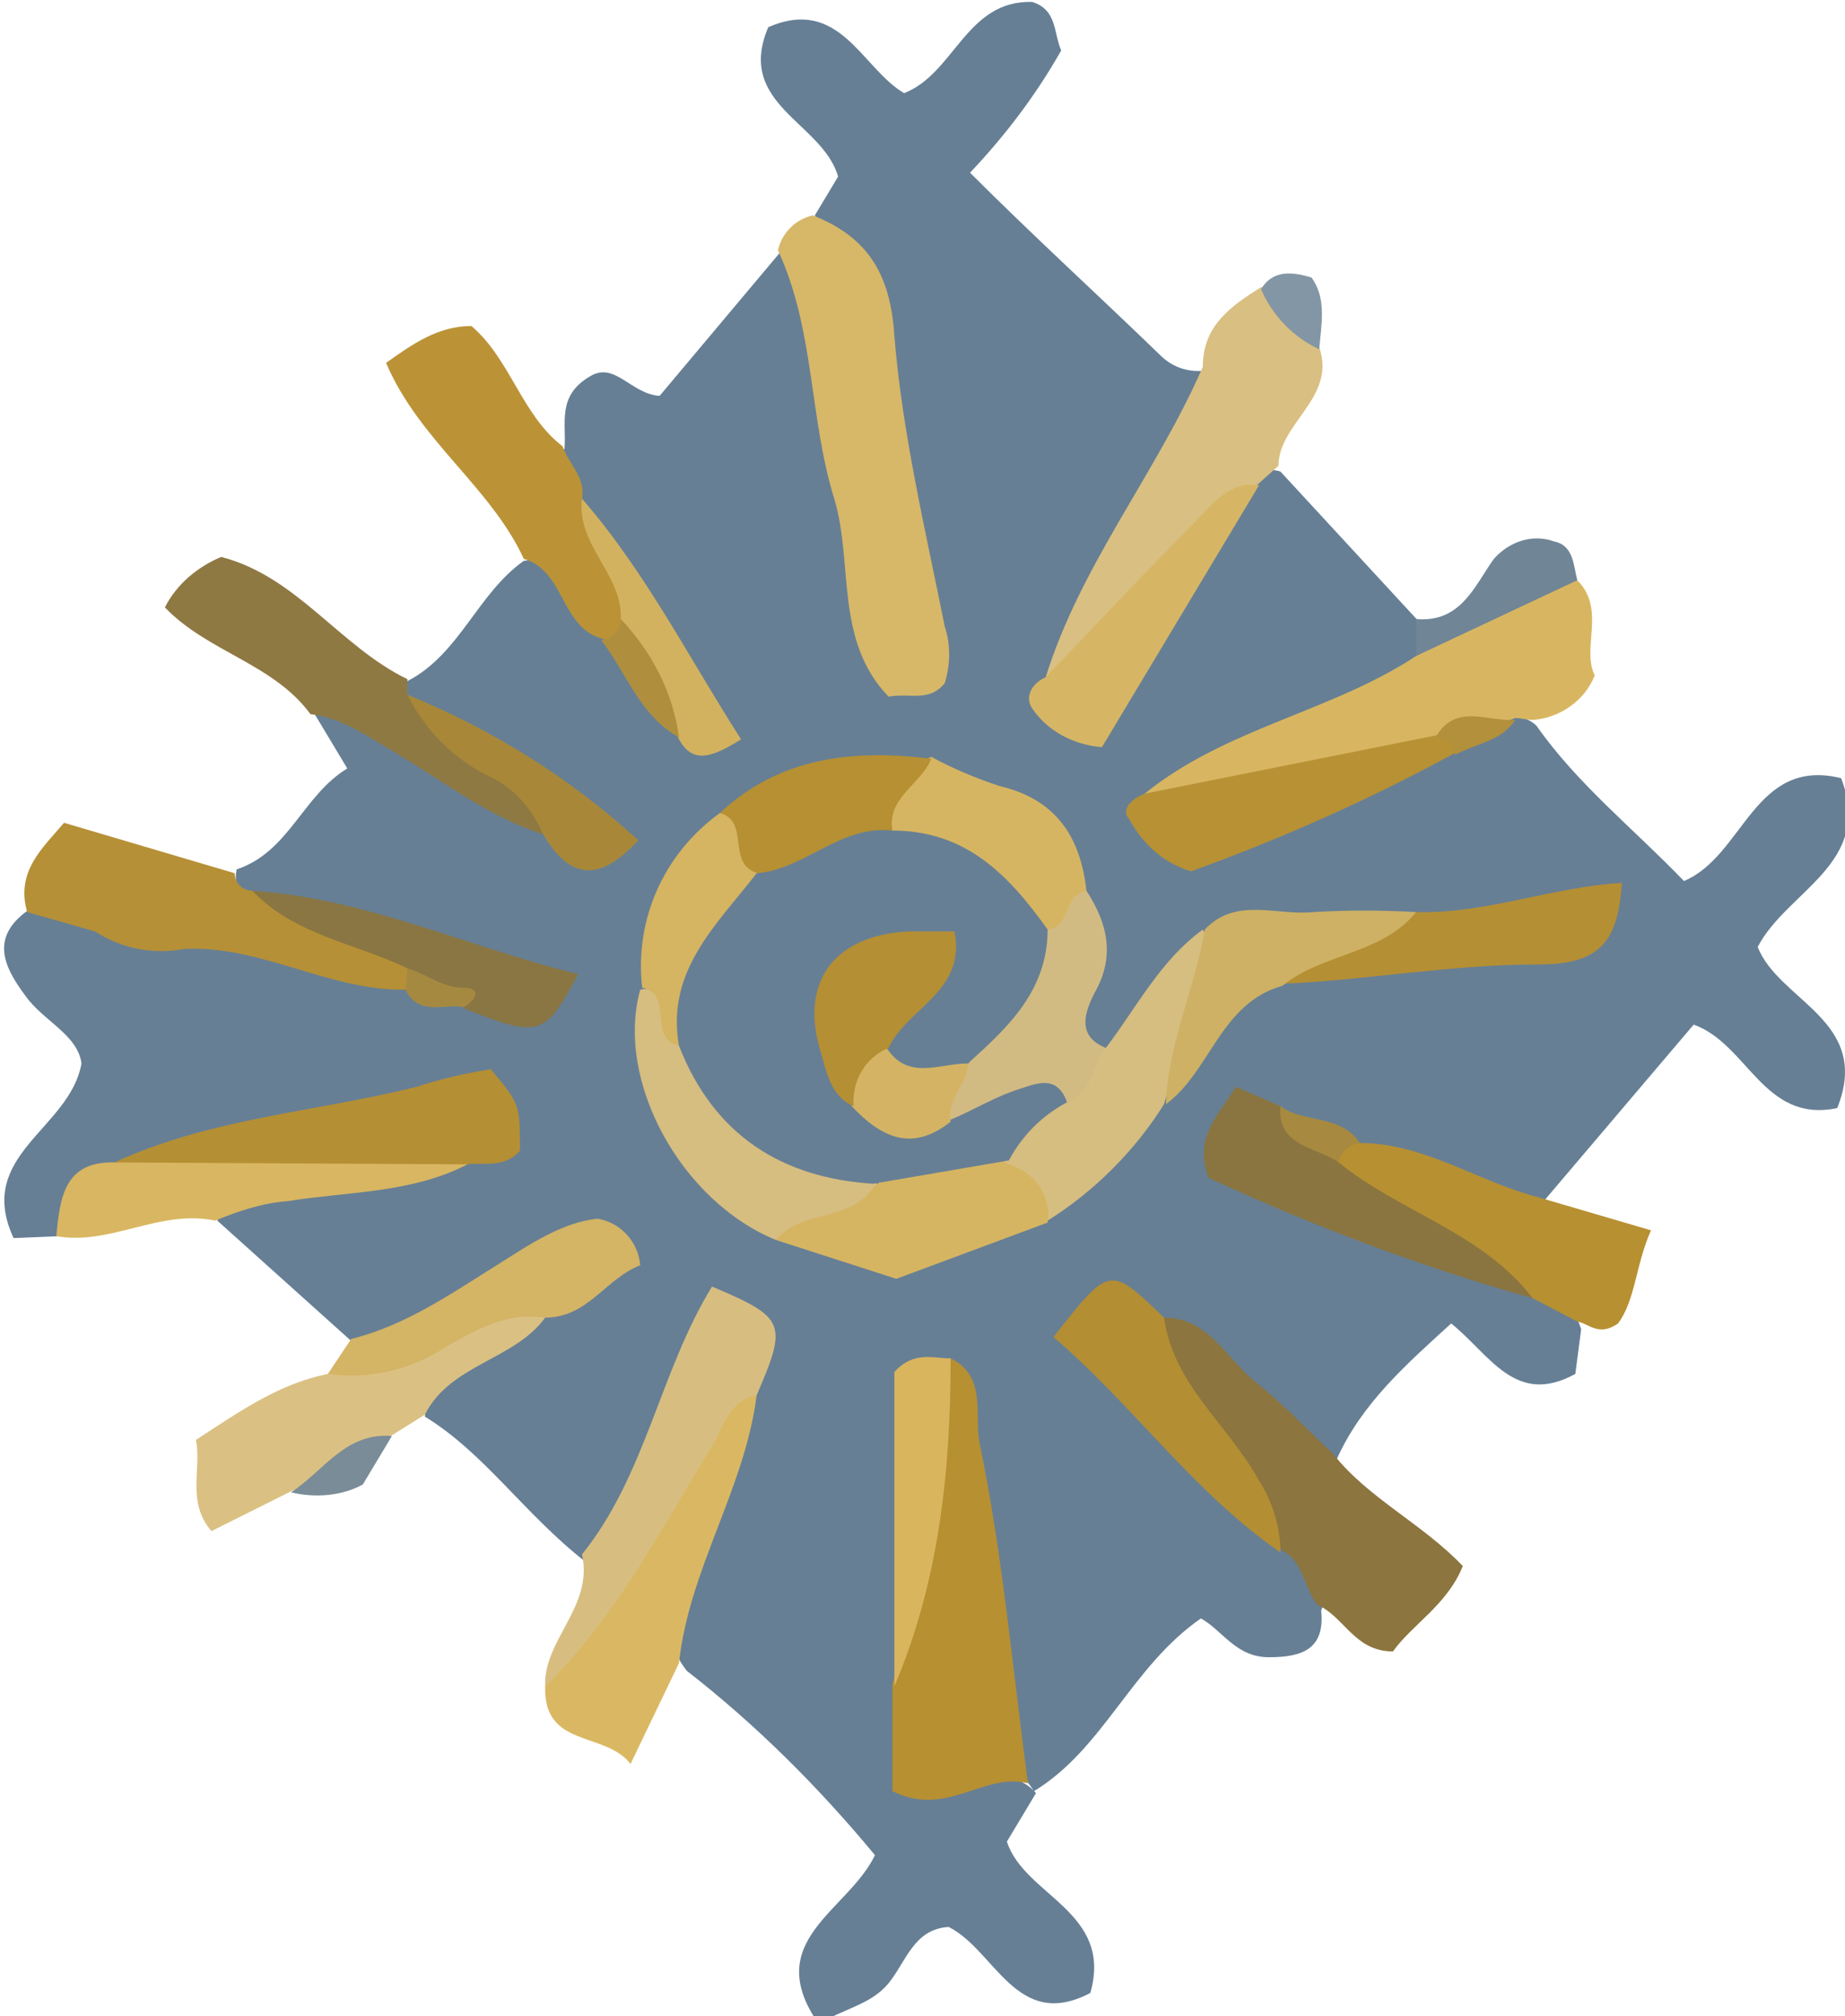 <?xml version="1.0" encoding="utf-8"?>
<!-- Generator: Adobe Illustrator 21.1.0, SVG Export Plug-In . SVG Version: 6.00 Build 0)  -->
<svg version="1.1" id="Слой_1" xmlns="http://www.w3.org/2000/svg" xmlns:xlink="http://www.w3.org/1999/xlink" x="0px" y="0px"
	 viewBox="0 0 95.1 103.9" style="enable-background:new 0 0 95.1 103.9;" xml:space="preserve">
<style type="text/css">
	.st0{fill:#667F95;}
	.st1{fill:#D7B768;}
	.st2{fill:#8C753E;}
	.st3{fill:#D8B661;}
	.st4{fill:#D9BF81;}
	.st5{fill:#BB9336;}
	.st6{fill:#B69036;}
	.st7{fill:#8F7943;}
	.st8{fill:#D7BE80;}
	.st9{fill:#DAB863;}
	.st10{fill:#DAC183;}
	.st11{fill:#B79032;}
	.st12{fill:#D9B661;}
	.st13{fill:#D4B465;}
	.st14{fill:#708596;}
	.st15{fill:#8396A5;}
	.st16{fill:#798C98;}
	.st17{fill:#B79031;}
	.st18{fill:#B58F34;}
	.st19{fill:#B38E33;}
	.st20{fill:#B79134;}
	.st21{fill:#8A7540;}
	.st22{fill:#D6BD80;}
	.st23{fill:#D6B664;}
	.st24{fill:#D6B562;}
	.st25{fill:#B58F33;}
	.st26{fill:#CEB164;}
	.st27{fill:#D2BB82;}
	.st28{fill:#8A7642;}
	.st29{fill:#B69032;}
	.st30{fill:#D9B55E;}
	.st31{fill:#D5B462;}
	.st32{fill:#A88838;}
	.st33{fill:#D3B25F;}
	.st34{fill:#AF8F3E;}
	.st35{fill:#A78A3F;}
	.st36{fill:#B3903B;}
	.st37{fill:#A68940;}
	.st38{fill:#677F95;}
	.st39{fill:#D4B464;}
	.st40{fill:#B48F34;}
</style>
<title>gallery</title>
<path class="st0" d="M21,35.1c2.7-1.4,3.6-4.5,6-6.2c2.7-0.4,3.1,2.2,4.6,3.4c1.5,1.2,2.2,3.1,3.6,4.3c-0.9-4-3.9-6.7-5.6-10.2
	c-0.5-1-1.1-2.1-0.5-3.3c0.1-1.3-0.4-2.7,1.3-3.7c1.3-0.8,2.1,0.9,3.6,1l6.3-7.5c3,1.1,2.5,4,3,6.2c1.1,4.7,1.5,9.6,3.5,14.1
	c-1-7.5-0.8-15.3-4.8-22.1l1.2-2c-0.8-2.8-5.3-3.7-3.6-7.7c3.7-1.6,4.8,2.1,7,3.4c2.6-1,3.2-4.8,6.6-4.7c1.3,0.4,1.1,1.6,1.5,2.5
	c-1.3,2.3-2.9,4.4-4.7,6.3c3.3,3.3,6.6,6.3,9.8,9.4c0.6,0.6,1.4,0.9,2.3,0.8c0.9,2.4-0.7,4-1.7,5.8c-2,3.2-3.6,6.5-5,10
	c-0.2,0.8,0.3,1.5,1,1.8c3.2-3.5,4.7-8.2,7.8-11.8c0.4-0.6,1.2-0.8,1.8-0.6l7.2,7.8c0.5,0.5,0.7,1.3,0.4,2c-1.8,2.8-5.1,3.3-7.8,4.7
	c-1.8,0.8-3.7,1.4-5.1,2.9c0.5,2.9,2.3,1.5,3.7,1.1c3.5-1.1,6.6-2.9,9.9-4.4c1.2-0.6,2.4-1.1,3.7-1.5c0.4,0,0.9,0.2,1.2,0.5
	c2.1,3,5,5.3,7.6,8c3.1-1.3,3.6-6.4,8.1-5.3c1.7,4.4-2.8,5.8-4.3,8.7c1.1,2.8,5.9,3.8,4.1,8.3c-3.8,0.8-4.6-3.3-7.4-4.3l-7.9,9.3
	c-3.4,1.3-5.9-1.4-9-1.8c-1.5-0.6-3-1.1-4.5-1.6c-1.5,1.8-1.6,1.9,0.6,2.8c4.4,1.8,8.7,3.4,13.1,4.9c0.9,0.4,1.6,1.1,1.9,2.1
	l-0.3,2.3c-3.1,1.7-4.4-1-6.4-2.6c-2.3,2.1-4.6,4.1-5.9,7c-4.2-0.4-5.5-5-9-6.4c-1-0.7-2.4-0.7-3.4,0.1c3.1,3.7,6.5,7.2,10.2,10.4
	c1,1,2,2.1,1.4,3.7c0.2,2-1,2.4-2.7,2.4s-2.4-1.4-3.5-2c-3.6,2.5-5,6.7-8.6,8.9c-3.1-4.2-2.2-9.4-3.3-14.1c-0.4-1.7-0.1-3.6-1.4-5
	c-2,4.5-0.5,9.1-0.9,13.7c0.1,1.4-0.3,2.9,0.7,4.2c1.5,1,3.6-0.3,5,1.3l-1.5,2.5c0.9,2.8,5.5,3.6,4.3,7.8c-3.8,2-4.9-2.2-7.3-3.4
	c-1.8,0.1-2.2,1.8-3.1,2.9s-2.3,1.3-3.6,2.1c-3-4.3,1.5-5.8,2.9-8.7c-2.9-3.5-6.1-6.7-9.7-9.5c-1.8-2.3-0.3-4.5,0.5-6.5
	c0.9-2.3,1.3-4.8,2.3-7.1c0.3-1.1,0.8-2.1-0.3-3.5c-2.1,1.8-2.5,4.4-3.7,6.6c-1,1.9-1,4.6-4,4.9C27,78,25,74.9,21.9,73
	c0.2-3.7,3.7-4,5.8-5.8c1.1-0.5,2-1.4,2.7-2.5c-2.5,0.3-4,1.6-5.7,2.5c-2.1,1-3.9,3.1-6.6,1.9l-6.9-6.2c1.4-3.1,4.6-1.9,6.9-2.8
	c1.7-0.6,3.6-0.3,5.3-1c0.6-0.3,1.2-0.5,1.7-2.2c-6.5,0.5-12.3,2.3-18.2,3.7c-1.7,0.5-2.4,2.2-3.8,3.1l-2.4,0.1
	c-2-4.3,2.9-5.6,3.5-9c-0.2-1.5-2-2.2-2.9-3.5c-1.2-1.6-1.8-3.1,0.3-4.5c1.4-1.1,2.6-0.2,3.8,0.4c1.4,1.2,2.8,1.8,4.6,0.7
	c3.8-0.5,7.2,1.3,10.8,1.9c1.1,0.4,2.3,0.7,3.4,1.1c1.1,0.4,2.3,0.4,3.3-0.1c-5.1-2.1-9.8-2.9-14.3-4.3c-0.7-0.4-1.2-0.8-1-1.7
	c2.7-0.9,3.4-3.8,5.7-5.2l-1.8-3c3.2-1.4,5,1.5,7.4,2.5c1.6,0.8,3.1,1.7,4.6,2.8c0.7,0.5,1.4,0.8,2.2,0.9c-2.7-3.2-6.7-3.9-9.2-6.7
	C20.7,36,20.7,35.5,21,35.1z"/>
<path class="st1" d="M41.9,11.1c2.8,1.1,4,3,4.2,6.2c0.4,5,1.6,10,2.6,15c0.3,0.9,0.3,1.9,0,2.9c-0.8,1-1.8,0.5-2.9,0.7
	c-2.8-2.9-1.8-6.9-2.8-10.2c-1.3-4.2-1-8.7-2.9-12.8C40.3,12,41,11.3,41.9,11.1z"/>
<path class="st2" d="M60,67.9c2.3,0,3.2,2.1,4.7,3.3s2.6,2.4,4,3.7c1.8,2.3,4.6,3.6,6.7,5.8c-0.8,2-2.6,3-3.6,4.4
	c-2,0-2.5-1.8-3.9-2.4c-0.7-0.9-0.7-2.2-1.8-2.8c-1.5-2.5-3.6-4.6-5-7.2C60.2,71.2,58.6,69.8,60,67.9z"/>
<path class="st3" d="M79,37.1c-0.3,0-0.6-0.1-0.9-0.1c-1.4,0.6-3.1,0.7-4.4,1.6c-4.8,1.3-9.4,4.2-14.7,2.3c4.2-3.4,9.6-4.2,14-7.1
	c2.7-1.5,4.5-4.9,8.3-3.9c1.5,1.5,0.2,3.5,0.9,4.9C81.7,36.1,80.4,37,79,37.1z"/>
<path class="st4" d="M53.9,34.9c1.8-5.8,5.7-10.5,8.1-16c0-2.1,1.4-3.1,3-4.1c1.8,0.2,2.2,1.9,3,3.1c0.9,2.6-2.1,3.9-2.1,6.1l-1,0.9
	c-3,2.2-4.8,5.5-7.4,8C56.4,33.9,55.8,35.6,53.9,34.9z"/>
<path class="st5" d="M31,32.9c-2.1-0.6-1.9-3.5-4-4.1c-1.7-3.7-5.4-6.1-7.1-10.1c1.4-1,2.7-1.9,4.4-1.9c2,1.7,2.6,4.6,4.7,6.2
	c0.3,0.9,1.2,1.6,1,2.7c0.9,2,2.5,3.8,2.6,6.2C32.3,32.7,32,33.3,31,32.9z"/>
<path class="st6" d="M4.9,48l-3.5-1c-0.6-2.1,0.8-3.3,1.9-4.6l8.8,2.6c0,0.5,0.4,0.9,0.9,0.9c2.6,1.5,6,1.3,8.2,3.8
	c0.1,0.5,0.1,1-0.2,1.3c-4,0.1-7.5-2.3-11.5-2.1C7.9,49.2,6.3,48.9,4.9,48z"/>
<path class="st7" d="M28,43c-2.8-0.9-5.1-2.7-7.6-4.2C19,38,17.7,37,16,36.8c-1.9-2.6-5.3-3.2-7.5-5.5c0.6-1.2,1.7-2.1,2.9-2.6
	c3.9,1,6.1,4.6,9.6,6.3c0,0.3,0,0.5,0,0.8c1.6,1.4,3.3,2.6,5.1,3.7C27.4,40.3,28.7,41.1,28,43z"/>
<path class="st8" d="M30,80.1c3.3-4.1,4-9.4,6.7-13.8c3.8,1.6,3.9,1.9,2.3,5.6c-2.2,4-4,8.3-6.9,12c-1.1,1.3-1.6,3.4-4,3
	C28,84.5,30.6,82.8,30,80.1z"/>
<path class="st9" d="M28.1,86.9c3.6-3.5,5.9-8,8.5-12.2c0.7-1.1,0.9-2.5,2.4-2.8c-0.6,4.8-3.5,9-4,13.8l-2.5,5.2
	C31.2,89.2,28,90.1,28.1,86.9z"/>
<path class="st10" d="M28.1,67.9c-1.6,2.2-4.9,2.4-6.2,5l-1.6,1c-1.7,1-3.1,2.5-5.2,2.9l-4.2,2.1c-1.3-1.5-0.5-3.2-0.8-4.7
	c2.3-1.5,4.3-2.9,6.8-3.4c2.2-1,4.6-1.8,6.7-2.9C25,67.2,26.5,66.5,28.1,67.9z"/>
<path class="st11" d="M70.1,58.9c3.3,0,6.1,2,9.2,2.8l5.8,1.7c-0.8,1.8-0.8,3.6-1.7,4.8c-1,0.7-1.5,0-2.1-0.1L79,66.9
	c-3.3-2.6-8.2-2.9-10.3-7.1C68.8,59,69.1,58.4,70.1,58.9z"/>
<path class="st12" d="M2.9,63.7c0.2-2,0.4-3.9,3.1-3.8c4.2-0.8,8.4-1.2,12.6-1.4c2-0.2,4-0.1,5.5,1.5c-2.9,1.5-6.2,1.4-9.3,1.9
	c-1.3,0.1-2.5,0.5-3.7,1C8.2,62.3,5.7,64.2,2.9,63.7z"/>
<path class="st13" d="M28.1,67.9c-2-0.3-3.5,0.6-5.1,1.5c-1.8,1.2-4,1.7-6.1,1.4l1.2-1.8c2.8-0.7,5.1-2.3,7.5-3.8
	c1.6-1,3.3-2.2,5.2-2.4c1.2,0.2,2.1,1.2,2.2,2.4C31.2,65.9,30.3,67.9,28.1,67.9z"/>
<path class="st14" d="M81.3,29.9L73,33.8v-1.9c2.3,0.2,3-1.7,4-3.1c0.8-0.9,2-1.3,3.1-0.9C81.1,28.1,81.1,29.1,81.3,29.9z"/>
<path class="st15" d="M68,18c-1.3-0.6-2.4-1.7-3-3.1c0.6-1,1.6-0.9,2.6-0.6C68.4,15.4,68.1,16.7,68,18z"/>
<path class="st16" d="M15,76.9c1.7-1.1,2.8-3.1,5.2-2.9l-1.5,2.5C17.6,77.1,16.2,77.2,15,76.9z"/>
<path class="st17" d="M49,70c1.9,0.9,1.2,3,1.5,4.4c1.2,5.8,1.7,11.7,2.5,17.6l0-0.1c-2.3-0.6-4.2,1.8-7,0.4v-5.5
	c1.1-4,0.7-8.2,1.4-12.3C47.8,73,47.8,71.3,49,70z"/>
<path class="st18" d="M24,60L5.9,59.9c5-2.3,10.4-2.6,15.6-3.9c1.2-0.4,2.5-0.7,3.8-0.9c1.5,1.8,1.5,1.8,1.5,4.2
	C26,60.2,25,59.9,24,60z"/>
<path class="st19" d="M60,67.9c0.5,3.5,3.3,5.5,4.9,8.4c0.7,1.1,1.1,2.4,1.1,3.7c-4.5-3.1-7.6-7.6-11.7-11.1
	C57.2,65.2,57.2,65.2,60,67.9z"/>
<path class="st20" d="M59,40.9l15-3c1-0.4,1.2,0.1,1,0.9c-4.4,2.4-8.9,4.4-13.6,6.1c-1.4-0.4-2.5-1.4-3.2-2.7
	C57.8,41.8,58.2,41.2,59,40.9z"/>
<path class="st21" d="M69,59.9c3.2,2.6,7.4,3.6,10,7c-5.7-1.6-11.3-3.7-16.7-6.2c-0.8-2.1,0.5-3.2,1.4-4.7l2.3,1
	C66.6,58.4,68.4,58.5,69,59.9z"/>
<path class="st22" d="M57,54c1.6-2.1,2.8-4.5,5-6.1c2,3.6-1.2,6-2,9c-1.5,2.4-3.6,4.5-6,6c-1.1-0.7-2-1.8-2.4-3
	c0-1.8,1.3-2.7,2.4-3.6C55,55.5,55.8,54.4,57,54z"/>
<path class="st22" d="M40,63.9c-4.9-2-8.3-8.2-7-12.9c1.9-0.4,2,1.5,3,2.3c1.5,4.5,5.8,5.5,9.2,7.7C44.9,64.4,41.8,62.9,40,63.9z"/>
<path class="st23" d="M53.9,34.9c2.6-2.7,5.1-5.4,7.7-8c0.9-0.9,1.7-2.1,3.3-1.9l-8.1,13.5c-1.4-0.1-2.8-0.8-3.6-2
	C52.8,35.9,53.2,35.2,53.9,34.9z"/>
<path class="st24" d="M40,63.9c1.3-1.6,3.8-0.9,5-2.7c2.1-1.9,4.3-2.8,7-1.2c1.3,0.4,2.2,1.6,2,3l-7.8,2.9L40,63.9z"/>
<path class="st25" d="M73,47c3.6,0.1,7-1.3,10.6-1.5c-0.2,3-1.1,4.2-4.3,4.2c-4.5,0-8.8,0.8-13.2,1C67.1,47.2,70.8,48.5,73,47z"/>
<path class="st26" d="M73,47c-1.8,2.2-4.8,2.1-6.9,3.8c-3.2,0.9-3.7,4.4-6,6.1c0.1-3.1,1.5-6,2-9c1.6-1.7,3.7-0.7,5.6-0.9
	C69.4,46.9,71.2,46.9,73,47z"/>
<path class="st27" d="M57,54c-0.7,0.9-0.7,2.4-2.1,2.9c-2.3-0.9-3.9,2.5-6.2,0.9c-0.5-1.1-0.4-2.3,0.3-3.3c1.8-2,3.2-4.3,4.3-6.8
	c0.7-0.9,1.1-2.2,2.7-1.8c1.1,1.7,1.5,3.4,0.4,5.3C55.9,52.2,55.5,53.4,57,54z"/>
<path class="st28" d="M21,49.9c-2.7-1.3-5.8-1.7-8-4c5.9,0.4,11.1,2.9,16.8,4.3c-1.7,3.2-2,3.3-5.8,1.8C23.1,51.1,21.5,51.4,21,49.9
	z"/>
<path class="st24" d="M56,45.9c-1.2,0.2-0.8,1.9-2,2c-3.2-0.8-5.2-3.7-8.2-4.9c-1-2.3,0.6-3.2,2.2-4c1.1,0.6,2.3,1.1,3.5,1.5
	C54.5,41.2,55.7,43.2,56,45.9z"/>
<path class="st29" d="M48,39.1c-0.5,1.3-2.3,2-2,3.7c-1.8,1.9-4.3,2.9-6.9,2.8c-1.9-0.6-2.2-2-2-3.7C40.2,39,44,38.6,48,39.1z"/>
<path class="st30" d="M49,70c0,5.8-0.6,11.5-2.9,16.9V70.7C47.1,69.6,48.1,70,49,70z"/>
<path class="st31" d="M37.1,41.9c1.6,0.4,0.3,2.7,2,3.1c-0.4,3.4-2.7,6-4,8.9c-1.8-0.3-0.3-2.7-2-3C32.7,47.4,34.2,44,37.1,41.9z"/>
<path class="st32" d="M28,43c-0.6-1.4-1.6-2.5-3-3.1c-1.7-0.9-3.1-2.3-4-4.1c4.4,1.8,8.4,4.3,11.9,7.5C30.8,45.6,29.3,45.2,28,43z"
	/>
<path class="st33" d="M32,31.9c0.1-2.3-2.3-3.8-2-6.2c3.3,3.8,5.5,8.2,8.2,12.4c-1.6,1-2.6,1.3-3.3-0.2C33.7,36.1,32.7,34,32,31.9z"
	/>
<path class="st34" d="M32,31.9c1.6,1.7,2.7,3.8,3,6.1c-2-1.1-2.7-3.3-4-5C31.5,32.9,32,32.5,32,31.9z"/>
<path class="st35" d="M69,59.9c-1.1-0.8-3.2-0.8-3-2.9c1.2,0.9,3.1,0.4,4.1,1.9C69.5,59,69.1,59.4,69,59.9z"/>
<path class="st36" d="M75,38.9c0-0.5-0.5-0.9-1-0.9c1-1.8,2.7-0.8,4.1-0.9C77.4,38.2,76.1,38.3,75,38.9z"/>
<path class="st37" d="M21,49.9c1,0.3,1.8,1,2.9,1c0.9,0,0.7,0.6,0,1c-1-0.2-2.3,0.5-3-0.9L21,49.9z"/>
<path class="st38" d="M35,53.9c-0.7-3.9,2-6.3,4-8.9c2.5-0.2,4.3-2.5,7-2.2c3.8,0,6,2.3,8,5.1c0,3.1-2,5-4,6.8
	c-0.9,1.2-2.6,1.3-3.8,0.4c-0.1-0.1-0.2-0.2-0.3-0.3c-1.1-2.1,1-3.3,1.3-5c-4.1,0.4-4.4,1.2-2.6,6c1.1,1.5,3,1.2,4.4,1.9
	c1.2-0.5,2.3-1.2,3.6-1.6c0.9-0.3,1.9-0.7,2.4,0.7c-1.3,0.7-2.3,1.7-3,3l-7,1.2C40.3,60.7,36.8,58.5,35,53.9z"/>
<path class="st39" d="M49,57.8c-2,1.6-3.6,0.8-5.1-0.8c-0.8-1.9-0.3-3,1.8-3c1.1,1.7,2.7,0.8,4.2,0.8C49.9,55.8,48.8,56.6,49,57.8z"
	/>
<path class="st40" d="M45.8,54c-1.2,0.5-1.9,1.7-1.8,3c-1.2-0.5-1.4-1.8-1.7-2.8c-1.1-3.6,0.7-6,4.5-6.2c0.8,0,1.6,0,2.4,0
	C49.8,51.1,46.8,51.9,45.8,54z"/>
</svg>
